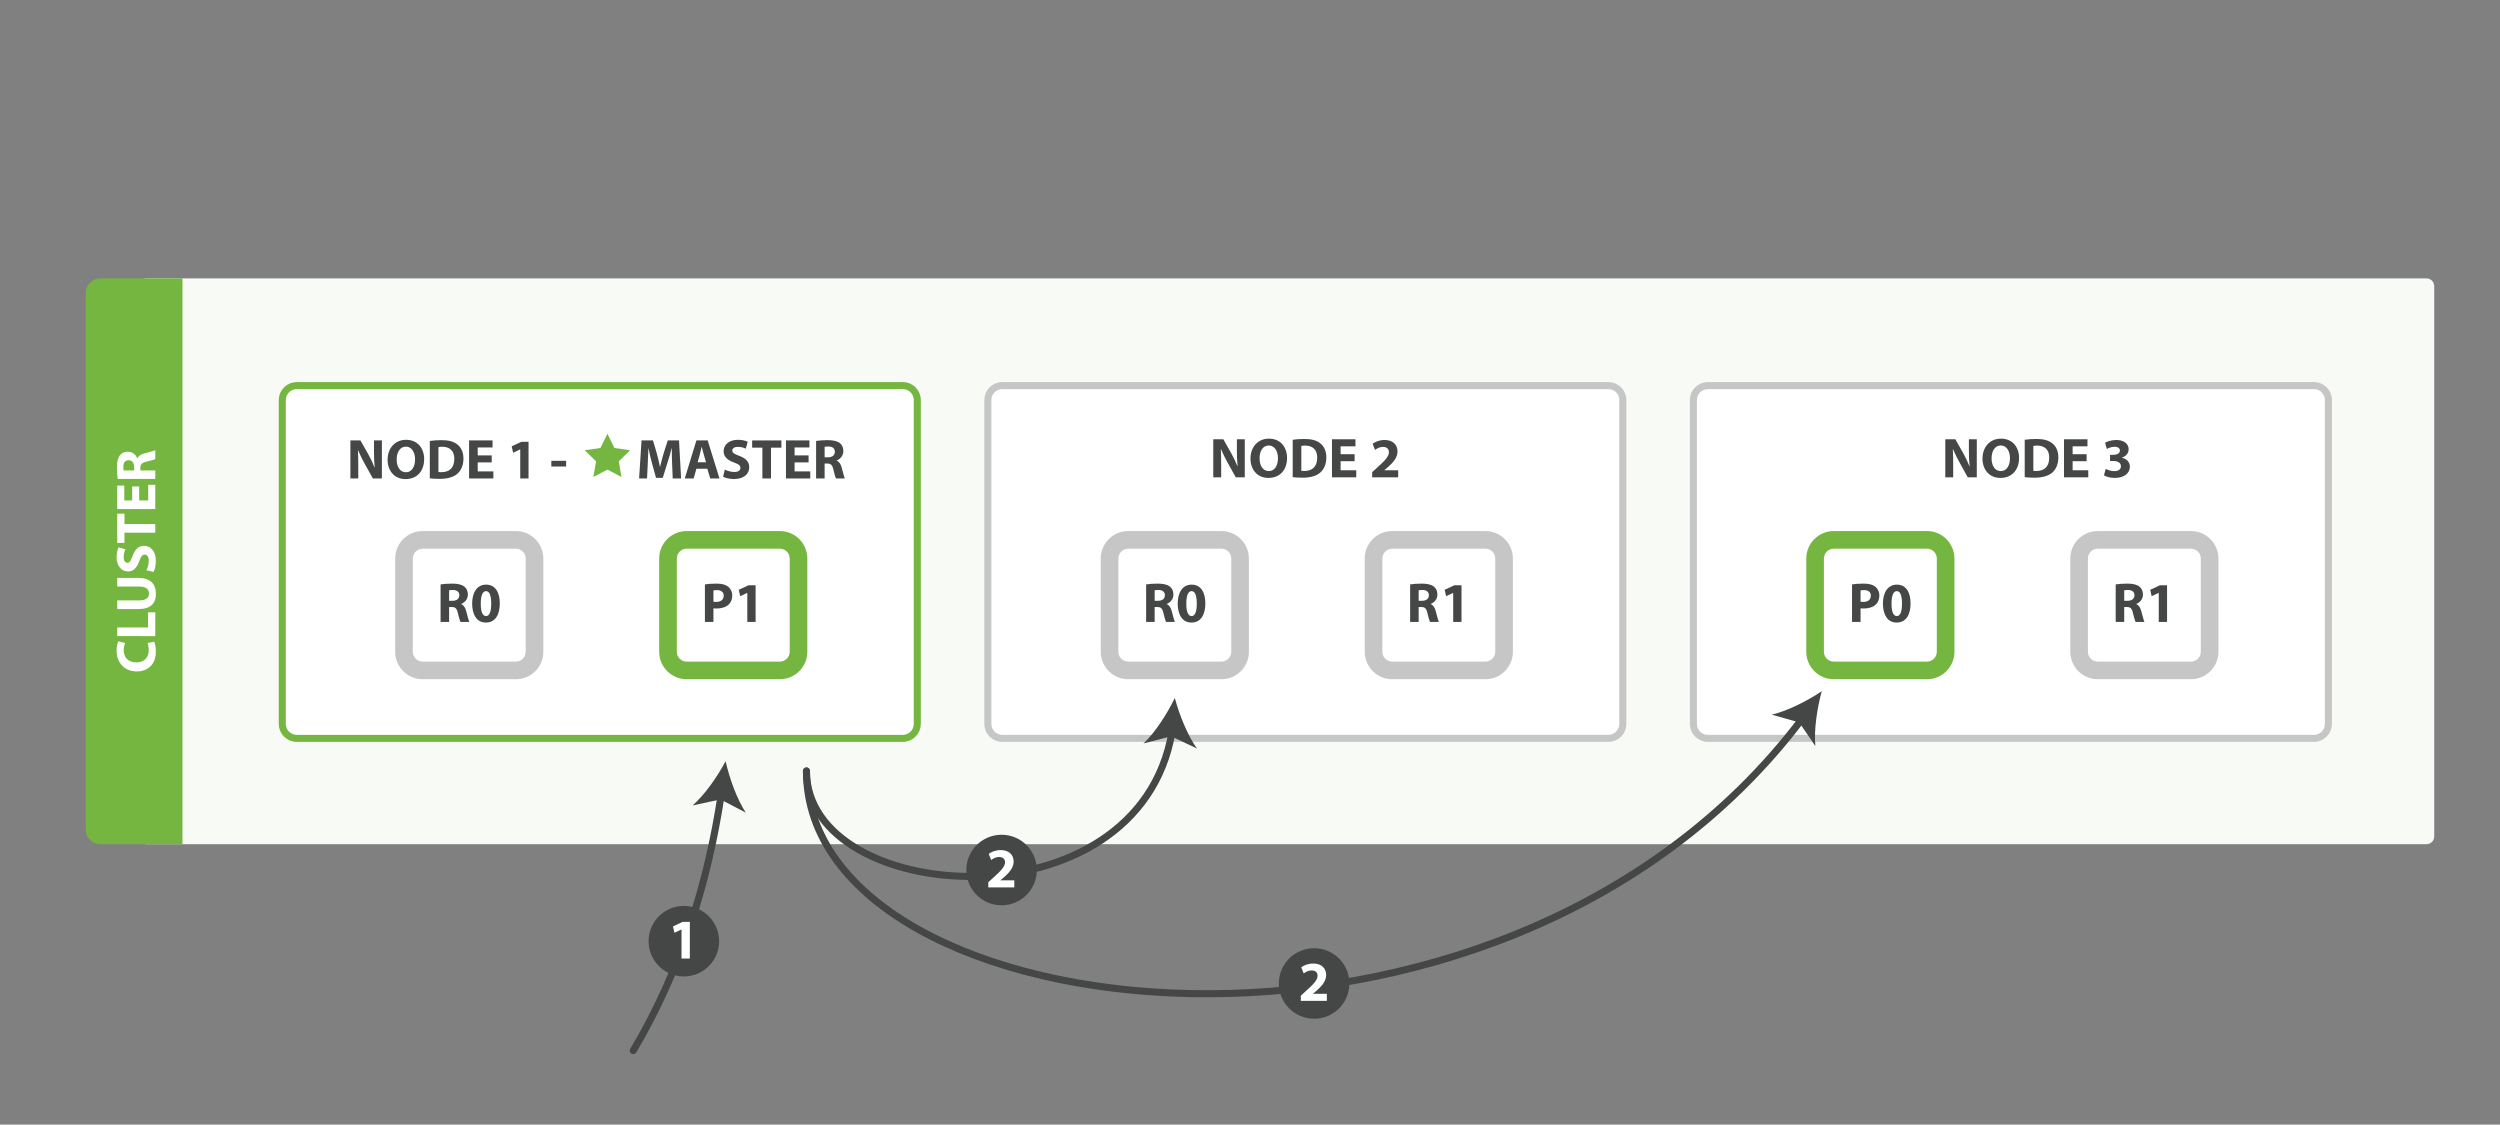<?xml version="1.0" encoding="utf-8"?>
<!-- Generator: Adobe Illustrator 17.1.0, SVG Export Plug-In . SVG Version: 6.00 Build 0)  -->
<!DOCTYPE svg PUBLIC "-//W3C//DTD SVG 1.1//EN" "http://www.w3.org/Graphics/SVG/1.1/DTD/svg11.dtd">
<svg version="1.1" xmlns="http://www.w3.org/2000/svg" xmlns:xlink="http://www.w3.org/1999/xlink" x="0px" y="0px"
	 viewBox="0 0 566.929 255.026" enable-background="new 0 0 566.929 255.026" xml:space="preserve">
<rect x="0" y="0" width="566.929" height="255.026" fill="#808080" stroke="none"/>
<g id="Layer_2" display="none">
	<path display="inline" fill="#75B640" d="M41.378,191.282H22.729c-1.811,0-3.28-1.468-3.28-3.28V66.262
		c0-1.811,1.468-3.28,3.28-3.28h18.649V191.282z"/>
</g>
<g id="Layer_1">
	<path fill="#F8FAF6" d="M550.274,191.44H33.293c-1.811,0-3.28-1.468-3.28-3.28V66.42c0-1.811,1.468-3.28,3.28-3.28h516.981
		c0.961,0,1.74,0.779,1.74,1.74V189.7C552.013,190.661,551.234,191.44,550.274,191.44z"/>
	<path fill="#FFFFFF" stroke="#75B640" stroke-width="1.6" stroke-miterlimit="10" d="M204.734,167.44H67.293
		c-1.811,0-3.28-1.468-3.28-3.28V90.72c0-1.811,1.468-3.28,3.28-3.28h137.441c1.811,0,3.28,1.468,3.28,3.28v73.441
		C208.013,165.972,206.545,167.44,204.734,167.44z"/>
	<path fill="#FFFFFF" stroke="#C6C6C6" stroke-width="1.6" stroke-miterlimit="10" d="M364.734,167.44H227.293
		c-1.811,0-3.28-1.468-3.28-3.28V90.72c0-1.811,1.468-3.28,3.28-3.28h137.441c1.811,0,3.28,1.468,3.28,3.28v73.441
		C368.013,165.972,366.545,167.44,364.734,167.44z"/>
	<path fill="#FFFFFF" stroke="#C6C6C6" stroke-width="1.6" stroke-miterlimit="10" d="M524.734,167.44H387.293
		c-1.811,0-3.28-1.468-3.28-3.28V90.72c0-1.811,1.468-3.28,3.28-3.28h137.441c1.811,0,3.28,1.468,3.28,3.28v73.441
		C528.013,165.972,526.545,167.44,524.734,167.44z"/>
	<g>
		<path fill="#FFFFFF" d="M95.839,152.029c-2.33,0-4.226-1.896-4.226-4.226v-21.147c0-2.33,1.896-4.226,4.226-4.226h21.148
			c2.33,0,4.226,1.896,4.226,4.226v21.147c0,2.33-1.896,4.226-4.226,4.226H95.839z"/>
		<g>
			<path fill="#C6C6C6" d="M116.987,124.429c1.229,0,2.226,0.997,2.226,2.226v21.148c0,1.229-0.997,2.226-2.226,2.226H95.84
				c-1.229,0-2.226-0.997-2.226-2.226v-21.148c0-1.229,0.997-2.226,2.226-2.226H116.987 M116.987,120.429H95.84
				c-3.433,0-6.226,2.793-6.226,6.226v21.148c0,3.433,2.793,6.226,6.226,6.226h21.148c3.433,0,6.226-2.793,6.226-6.226v-21.148
				C123.213,123.222,120.42,120.429,116.987,120.429L116.987,120.429z"/>
		</g>
	</g>
	<g>
		<path fill="#FFFFFF" d="M155.706,152.029c-2.33,0-4.226-1.896-4.226-4.226v-21.147c0-2.33,1.896-4.226,4.226-4.226h21.148
			c2.33,0,4.226,1.896,4.226,4.226v21.147c0,2.33-1.896,4.226-4.226,4.226H155.706z"/>
		<g>
			<path fill="#75B640" d="M176.854,124.429c1.229,0,2.226,0.997,2.226,2.226v21.148c0,1.229-0.997,2.226-2.226,2.226h-21.148
				c-1.229,0-2.226-0.997-2.226-2.226v-21.148c0-1.229,0.997-2.226,2.226-2.226H176.854 M176.854,120.429h-21.148
				c-3.433,0-6.226,2.793-6.226,6.226v21.148c0,3.433,2.793,6.226,6.226,6.226h21.148c3.433,0,6.226-2.793,6.226-6.226v-21.148
				C183.08,123.222,180.287,120.429,176.854,120.429L176.854,120.429z"/>
		</g>
	</g>
	<g>
		<path fill="#FFFFFF" d="M255.84,152.029c-2.33,0-4.227-1.896-4.227-4.226v-21.147c0-2.33,1.896-4.226,4.227-4.226h21.147
			c2.33,0,4.227,1.896,4.227,4.226v21.147c0,2.33-1.896,4.226-4.227,4.226H255.84z"/>
		<g>
			<path fill="#C6C6C6" d="M276.987,124.429c1.229,0,2.226,0.997,2.226,2.226v21.148c0,1.229-0.997,2.226-2.226,2.226H255.84
				c-1.229,0-2.226-0.997-2.226-2.226v-21.148c0-1.229,0.997-2.226,2.226-2.226H276.987 M276.987,120.429H255.84
				c-3.433,0-6.226,2.793-6.226,6.226v21.148c0,3.433,2.793,6.226,6.226,6.226h21.148c3.433,0,6.226-2.793,6.226-6.226v-21.148
				C283.213,123.222,280.42,120.429,276.987,120.429L276.987,120.429z"/>
		</g>
	</g>
	<g>
		<path fill="#FFFFFF" d="M315.706,152.029c-2.33,0-4.226-1.896-4.226-4.226v-21.147c0-2.33,1.896-4.226,4.226-4.226h21.148
			c2.33,0,4.226,1.896,4.226,4.226v21.147c0,2.33-1.896,4.226-4.226,4.226H315.706z"/>
		<path fill="#C6C6C6" d="M336.854,124.429c1.229,0,2.226,0.997,2.226,2.226v21.148c0,1.229-0.997,2.226-2.226,2.226h-21.148
			c-1.229,0-2.226-0.997-2.226-2.226v-21.148c0-1.229,0.997-2.226,2.226-2.226H336.854 M336.854,120.429h-21.148
			c-3.433,0-6.226,2.793-6.226,6.226v21.148c0,3.433,2.793,6.226,6.226,6.226h21.148c3.433,0,6.226-2.793,6.226-6.226v-21.148
			C343.08,123.222,340.287,120.429,336.854,120.429L336.854,120.429z"/>
	</g>
	<g>
		<path fill="#FFFFFF" d="M415.84,152.029c-2.33,0-4.227-1.896-4.227-4.226v-21.147c0-2.33,1.896-4.226,4.227-4.226h21.147
			c2.33,0,4.227,1.896,4.227,4.226v21.147c0,2.33-1.896,4.226-4.227,4.226H415.84z"/>
		<path fill="#75B640" d="M436.987,124.429c1.229,0,2.226,0.997,2.226,2.226v21.148c0,1.229-0.997,2.226-2.226,2.226H415.84
			c-1.229,0-2.226-0.997-2.226-2.226v-21.148c0-1.229,0.997-2.226,2.226-2.226H436.987 M436.987,120.429H415.84
			c-3.433,0-6.226,2.793-6.226,6.226v21.148c0,3.433,2.793,6.226,6.226,6.226h21.148c3.433,0,6.226-2.793,6.226-6.226v-21.148
			C443.213,123.222,440.42,120.429,436.987,120.429L436.987,120.429z"/>
	</g>
	<g>
		<path fill="#FFFFFF" d="M475.706,152.029c-2.33,0-4.226-1.896-4.226-4.226v-21.147c0-2.33,1.896-4.226,4.226-4.226h21.148
			c2.33,0,4.226,1.896,4.226,4.226v21.147c0,2.33-1.896,4.226-4.226,4.226H475.706z"/>
		<path fill="#C6C6C6" d="M496.854,124.429c1.229,0,2.226,0.997,2.226,2.226v21.148c0,1.229-0.997,2.226-2.226,2.226h-21.148
			c-1.229,0-2.226-0.997-2.226-2.226v-21.148c0-1.229,0.997-2.226,2.226-2.226H496.854 M496.854,120.429h-21.148
			c-3.433,0-6.226,2.793-6.226,6.226v21.148c0,3.433,2.793,6.226,6.226,6.226h21.148c3.433,0,6.226-2.793,6.226-6.226v-21.148
			C503.08,123.222,500.287,120.429,496.854,120.429L496.854,120.429z"/>
	</g>
	<g>
		<path fill="#454746" d="M275.137,108.24v-8.628h2.279l1.792,3.162c0.512,0.909,1.024,1.984,1.408,2.957h0.038
			c-0.128-1.139-0.166-2.304-0.166-3.597v-2.522h1.792v8.628h-2.048l-1.844-3.329c-0.512-0.922-1.075-2.036-1.498-3.047
			l-0.038,0.013c0.051,1.14,0.077,2.356,0.077,3.764v2.599H275.137z"/>
		<path fill="#454746" d="M291.868,103.836c0,2.829-1.716,4.544-4.237,4.544c-2.561,0-4.059-1.933-4.059-4.391
			c0-2.586,1.651-4.519,4.199-4.519C290.421,99.471,291.868,101.455,291.868,103.836z M285.633,103.952c0,1.69,0.794,2.88,2.1,2.88
			c1.319,0,2.074-1.255,2.074-2.932c0-1.549-0.742-2.88-2.087-2.88C286.401,101.02,285.633,102.274,285.633,103.952z"/>
		<path fill="#454746" d="M293.146,99.727c0.717-0.115,1.651-0.18,2.638-0.18c1.639,0,2.701,0.294,3.533,0.922
			c0.896,0.666,1.459,1.729,1.459,3.252c0,1.651-0.602,2.791-1.434,3.495c-0.909,0.755-2.291,1.114-3.981,1.114
			c-1.012,0-1.729-0.064-2.215-0.128V99.727z M295.105,106.768c0.166,0.039,0.436,0.039,0.679,0.039
			c1.767,0.013,2.919-0.96,2.919-3.021c0.013-1.792-1.037-2.74-2.715-2.74c-0.435,0-0.717,0.039-0.883,0.077V106.768z"/>
		<path fill="#454746" d="M307.188,104.592h-3.175v2.048h3.546v1.6h-5.505v-8.628h5.326v1.6h-3.367v1.792h3.175V104.592z"/>
		<path fill="#454746" d="M311.169,108.24v-1.178l1.075-0.973c1.817-1.626,2.701-2.56,2.727-3.533c0-0.679-0.409-1.216-1.37-1.216
			c-0.717,0-1.344,0.358-1.779,0.691l-0.551-1.396c0.628-0.474,1.601-0.858,2.728-0.858c1.882,0,2.919,1.101,2.919,2.612
			c0,1.396-1.012,2.509-2.215,3.584l-0.769,0.64v0.026h3.137v1.6H311.169z"/>
	</g>
	<g>
		<path fill="#454746" d="M441.137,108.24v-8.628h2.279l1.792,3.162c0.512,0.909,1.024,1.984,1.408,2.957h0.038
			c-0.128-1.139-0.166-2.304-0.166-3.597v-2.522h1.792v8.628h-2.048l-1.844-3.329c-0.512-0.922-1.075-2.036-1.498-3.047
			l-0.038,0.013c0.051,1.14,0.077,2.356,0.077,3.764v2.599H441.137z"/>
		<path fill="#454746" d="M457.868,103.836c0,2.829-1.716,4.544-4.237,4.544c-2.561,0-4.059-1.933-4.059-4.391
			c0-2.586,1.651-4.519,4.199-4.519C456.421,99.471,457.868,101.455,457.868,103.836z M451.633,103.952c0,1.69,0.794,2.88,2.1,2.88
			c1.319,0,2.074-1.255,2.074-2.932c0-1.549-0.742-2.88-2.087-2.88C452.401,101.02,451.633,102.274,451.633,103.952z"/>
		<path fill="#454746" d="M459.146,99.727c0.717-0.115,1.651-0.18,2.638-0.18c1.639,0,2.701,0.294,3.533,0.922
			c0.896,0.666,1.459,1.729,1.459,3.252c0,1.651-0.602,2.791-1.434,3.495c-0.909,0.755-2.291,1.114-3.981,1.114
			c-1.012,0-1.729-0.064-2.215-0.128V99.727z M461.105,106.768c0.166,0.039,0.436,0.039,0.679,0.039
			c1.767,0.013,2.919-0.96,2.919-3.021c0.013-1.792-1.037-2.74-2.715-2.74c-0.435,0-0.717,0.039-0.883,0.077V106.768z"/>
		<path fill="#454746" d="M473.188,104.592h-3.175v2.048h3.546v1.6h-5.505v-8.628h5.326v1.6h-3.367v1.792h3.175V104.592z"/>
		<path fill="#454746" d="M477.515,106.333c0.345,0.179,1.139,0.512,1.933,0.512c1.012,0,1.523-0.486,1.523-1.114
			c0-0.819-0.819-1.19-1.677-1.19H478.5v-1.396h0.755c0.653-0.013,1.485-0.256,1.485-0.96c0-0.5-0.409-0.871-1.229-0.871
			c-0.679,0-1.396,0.294-1.741,0.499l-0.397-1.408c0.5-0.32,1.498-0.627,2.573-0.627c1.78,0,2.766,0.935,2.766,2.074
			c0,0.883-0.499,1.575-1.523,1.933v0.025c0.998,0.179,1.805,0.935,1.805,2.023c0,1.472-1.293,2.547-3.405,2.547
			c-1.075,0-1.984-0.281-2.471-0.589L477.515,106.333z"/>
	</g>
	<g>
		<path fill="#454746" d="M99.912,132.527c0.628-0.103,1.562-0.18,2.599-0.18c1.28,0,2.177,0.192,2.791,0.679
			c0.513,0.41,0.794,1.011,0.794,1.805c0,1.101-0.781,1.856-1.523,2.125v0.039c0.602,0.243,0.935,0.819,1.152,1.613
			c0.269,0.973,0.537,2.1,0.704,2.433h-1.997c-0.141-0.243-0.346-0.947-0.602-2.01c-0.23-1.076-0.602-1.37-1.396-1.383h-0.589v3.393
			h-1.934V132.527z M101.846,136.239h0.768c0.974,0,1.55-0.486,1.55-1.242c0-0.794-0.538-1.191-1.435-1.204
			c-0.474,0-0.742,0.039-0.883,0.064V136.239z"/>
		<path fill="#454746" d="M113.34,136.841c0,2.573-1.037,4.34-3.162,4.34c-2.15,0-3.098-1.933-3.111-4.289
			c0-2.407,1.024-4.314,3.176-4.314C112.47,132.578,113.34,134.562,113.34,136.841z M109.025,136.892
			c-0.013,1.908,0.448,2.816,1.204,2.816c0.755,0,1.164-0.947,1.164-2.842c0-1.844-0.396-2.816-1.178-2.816
			C109.499,134.05,109.013,134.959,109.025,136.892z"/>
	</g>
	<g>
		<path fill="#454746" d="M159.854,132.527c0.602-0.103,1.447-0.18,2.638-0.18c1.203,0,2.061,0.23,2.637,0.691
			c0.551,0.436,0.922,1.152,0.922,1.997c0,0.845-0.281,1.562-0.794,2.048c-0.665,0.627-1.651,0.909-2.804,0.909
			c-0.256,0-0.486-0.013-0.665-0.039v3.085h-1.934V132.527z M161.788,136.444c0.166,0.039,0.371,0.051,0.652,0.051
			c1.037,0,1.678-0.525,1.678-1.408c0-0.793-0.551-1.267-1.523-1.267c-0.397,0-0.666,0.038-0.807,0.077V136.444z"/>
		<path fill="#454746" d="M169.468,134.447h-0.025l-1.588,0.755l-0.32-1.459l2.202-1.024h1.613v8.321h-1.882V134.447z"/>
	</g>
	<g>
		<path fill="#454746" d="M259.912,132.527c0.628-0.103,1.562-0.18,2.599-0.18c1.28,0,2.177,0.192,2.791,0.679
			c0.513,0.41,0.794,1.011,0.794,1.805c0,1.101-0.781,1.856-1.523,2.125v0.039c0.602,0.243,0.935,0.819,1.152,1.613
			c0.269,0.973,0.537,2.1,0.704,2.433h-1.997c-0.141-0.243-0.346-0.947-0.602-2.01c-0.23-1.076-0.602-1.37-1.396-1.383h-0.589v3.393
			h-1.934V132.527z M261.846,136.239h0.768c0.974,0,1.55-0.486,1.55-1.242c0-0.794-0.538-1.191-1.435-1.204
			c-0.474,0-0.742,0.039-0.883,0.064V136.239z"/>
		<path fill="#454746" d="M273.34,136.841c0,2.573-1.037,4.34-3.162,4.34c-2.15,0-3.098-1.933-3.111-4.289
			c0-2.407,1.024-4.314,3.176-4.314C272.47,132.578,273.34,134.562,273.34,136.841z M269.025,136.892
			c-0.013,1.908,0.448,2.816,1.204,2.816c0.755,0,1.164-0.947,1.164-2.842c0-1.844-0.396-2.816-1.178-2.816
			C269.499,134.05,269.013,134.959,269.025,136.892z"/>
	</g>
	<g>
		<path fill="#454746" d="M319.778,132.527c0.628-0.103,1.562-0.18,2.599-0.18c1.28,0,2.177,0.192,2.791,0.679
			c0.513,0.41,0.794,1.011,0.794,1.805c0,1.101-0.781,1.856-1.523,2.125v0.039c0.602,0.243,0.935,0.819,1.152,1.613
			c0.269,0.973,0.537,2.1,0.704,2.433h-1.997c-0.141-0.243-0.346-0.947-0.602-2.01c-0.23-1.076-0.602-1.37-1.396-1.383h-0.589v3.393
			h-1.934V132.527z M321.712,136.239h0.768c0.974,0,1.55-0.486,1.55-1.242c0-0.794-0.538-1.191-1.435-1.204
			c-0.474,0-0.742,0.039-0.883,0.064V136.239z"/>
		<path fill="#454746" d="M329.545,134.447h-0.025l-1.588,0.755l-0.32-1.459l2.202-1.024h1.613v8.321h-1.882V134.447z"/>
	</g>
	<g>
		<path fill="#454746" d="M419.988,132.527c0.602-0.103,1.447-0.18,2.638-0.18c1.203,0,2.061,0.23,2.637,0.691
			c0.551,0.436,0.922,1.152,0.922,1.997c0,0.845-0.281,1.562-0.794,2.048c-0.665,0.627-1.651,0.909-2.804,0.909
			c-0.256,0-0.486-0.013-0.665-0.039v3.085h-1.934V132.527z M421.922,136.444c0.166,0.039,0.371,0.051,0.652,0.051
			c1.037,0,1.678-0.525,1.678-1.408c0-0.793-0.551-1.267-1.523-1.267c-0.397,0-0.666,0.038-0.807,0.077V136.444z"/>
		<path fill="#454746" d="M433.263,136.841c0,2.573-1.037,4.34-3.162,4.34c-2.15,0-3.098-1.933-3.11-4.289
			c0-2.407,1.023-4.314,3.175-4.314C432.393,132.578,433.263,134.562,433.263,136.841z M428.948,136.892
			c-0.013,1.908,0.448,2.816,1.204,2.816c0.755,0,1.164-0.947,1.164-2.842c0-1.844-0.396-2.816-1.178-2.816
			C429.422,134.05,428.936,134.959,428.948,136.892z"/>
	</g>
	<g>
		<path fill="#454746" d="M479.778,132.527c0.628-0.103,1.562-0.18,2.599-0.18c1.28,0,2.177,0.192,2.791,0.679
			c0.513,0.41,0.794,1.011,0.794,1.805c0,1.101-0.781,1.856-1.523,2.125v0.039c0.602,0.243,0.935,0.819,1.152,1.613
			c0.269,0.973,0.537,2.1,0.704,2.433h-1.997c-0.141-0.243-0.346-0.947-0.602-2.01c-0.23-1.076-0.602-1.37-1.396-1.383h-0.589v3.393
			h-1.934V132.527z M481.712,136.239h0.768c0.974,0,1.55-0.486,1.55-1.242c0-0.794-0.538-1.191-1.435-1.204
			c-0.474,0-0.742,0.039-0.883,0.064V136.239z"/>
		<path fill="#454746" d="M489.545,134.447h-0.025l-1.588,0.755l-0.32-1.459l2.202-1.024h1.613v8.321h-1.882V134.447z"/>
	</g>
	<g>
		<g>
			<path fill="none" stroke="#454746" stroke-width="1.6" stroke-linecap="round" stroke-miterlimit="10" d="M182.879,174.839
				c0,59.657,157.337,78.904,225.765-11.803"/>
			<g>
				<path fill="#454746" d="M413.126,156.744c-1.031,3.737-1.801,8.742-1.458,12.435l-3.651-5.346l-6.225-1.772
					C405.404,161.218,409.908,158.905,413.126,156.744z"/>
			</g>
		</g>
	</g>
	<circle fill="#454746" cx="298.002" cy="223.026" r="8"/>
	<g>
		<path fill="#FFFFFF" d="M294.989,226.965v-1.178l1.075-0.973c1.817-1.626,2.701-2.56,2.727-3.533c0-0.679-0.409-1.216-1.37-1.216
			c-0.717,0-1.344,0.358-1.779,0.691l-0.551-1.396c0.628-0.474,1.601-0.858,2.728-0.858c1.882,0,2.919,1.101,2.919,2.612
			c0,1.396-1.012,2.509-2.215,3.584l-0.769,0.64v0.026h3.137v1.6H294.989z"/>
	</g>
	<g>
		<g>
			<path fill="none" stroke="#454746" stroke-width="1.6" stroke-linecap="round" stroke-miterlimit="10" d="M143.613,238.24
				c11.069-18.651,16.985-38.575,19.92-57.957"/>
			<g>
				<path fill="#454746" d="M164.547,172.625c0.852,3.782,2.532,8.559,4.576,11.654l-5.74-2.993l-6.325,1.371
					C159.845,180.212,162.727,176.048,164.547,172.625z"/>
			</g>
		</g>
	</g>
	<circle fill="#454746" cx="155.08" cy="213.433" r="8"/>
	<g>
		<path fill="#FFFFFF" d="M154.55,210.778h-0.025l-1.588,0.755l-0.32-1.459l2.202-1.024h1.613v8.321h-1.882V210.778z"/>
	</g>
	<g>
		<path fill="#454746" d="M79.458,108.505v-8.628h2.279l1.792,3.162c0.512,0.909,1.024,1.984,1.408,2.957h0.038
			c-0.128-1.139-0.166-2.304-0.166-3.597v-2.522h1.792v8.628h-2.048l-1.844-3.329c-0.512-0.922-1.075-2.036-1.498-3.047
			l-0.038,0.013c0.051,1.14,0.077,2.356,0.077,3.764v2.599H79.458z"/>
		<path fill="#454746" d="M96.189,104.101c0,2.829-1.716,4.544-4.238,4.544c-2.56,0-4.058-1.933-4.058-4.391
			c0-2.586,1.651-4.519,4.199-4.519C94.742,99.735,96.189,101.72,96.189,104.101z M89.954,104.216c0,1.69,0.794,2.88,2.1,2.88
			c1.319,0,2.074-1.255,2.074-2.932c0-1.549-0.742-2.88-2.087-2.88C90.723,101.285,89.954,102.539,89.954,104.216z"/>
		<path fill="#454746" d="M97.468,99.992c0.717-0.115,1.651-0.18,2.638-0.18c1.639,0,2.701,0.294,3.533,0.922
			c0.896,0.666,1.459,1.729,1.459,3.252c0,1.651-0.602,2.791-1.434,3.495c-0.909,0.755-2.291,1.114-3.981,1.114
			c-1.011,0-1.729-0.064-2.215-0.128V99.992z M99.427,107.033c0.166,0.039,0.436,0.039,0.679,0.039
			c1.767,0.013,2.919-0.96,2.919-3.021c0.013-1.792-1.037-2.74-2.714-2.74c-0.436,0-0.718,0.039-0.884,0.077V107.033z"/>
		<path fill="#454746" d="M111.51,104.856h-3.175v2.048h3.546v1.6h-5.505v-8.628h5.326v1.6h-3.367v1.792h3.175V104.856z"/>
		<path fill="#454746" d="M117.974,101.912h-0.025l-1.588,0.755l-0.32-1.459l2.202-1.024h1.613v8.321h-1.882V101.912z"/>
		<path fill="#454746" d="M128.38,104.498v1.293h-3.354v-1.293H128.38z"/>
		<path fill="#454746" d="M152.419,105.202c-0.039-1.037-0.077-2.292-0.077-3.546h-0.038c-0.27,1.101-0.628,2.33-0.961,3.341
			l-1.05,3.367h-1.523l-0.921-3.342c-0.282-1.011-0.576-2.24-0.781-3.367h-0.025c-0.052,1.165-0.09,2.497-0.154,3.572l-0.153,3.277
			h-1.805l0.55-8.628h2.599l0.846,2.88c0.269,0.999,0.537,2.074,0.729,3.085h0.038c0.243-0.999,0.538-2.138,0.819-3.098l0.922-2.868
			h2.548l0.474,8.628h-1.907L152.419,105.202z"/>
		<path fill="#454746" d="M157.921,106.29l-0.614,2.215h-2.022l2.637-8.628h2.561l2.676,8.628h-2.1l-0.665-2.215H157.921z
			 M160.11,104.831L159.572,103c-0.153-0.512-0.307-1.152-0.435-1.664h-0.025c-0.129,0.512-0.257,1.165-0.397,1.664l-0.512,1.831
			H160.11z"/>
		<path fill="#454746" d="M164.372,106.495c0.524,0.269,1.331,0.538,2.163,0.538c0.896,0,1.37-0.372,1.37-0.935
			c0-0.538-0.41-0.845-1.446-1.216c-1.435-0.499-2.369-1.293-2.369-2.547c0-1.473,1.229-2.599,3.265-2.599
			c0.974,0,1.69,0.205,2.202,0.436l-0.436,1.574c-0.346-0.166-0.96-0.409-1.805-0.409s-1.255,0.384-1.255,0.832
			c0,0.55,0.486,0.793,1.601,1.216c1.523,0.563,2.24,1.357,2.24,2.573c0,1.447-1.113,2.676-3.482,2.676
			c-0.985,0-1.958-0.256-2.445-0.525L164.372,106.495z"/>
		<path fill="#454746" d="M172.884,101.515h-2.316v-1.639h6.631v1.639h-2.355v6.99h-1.959V101.515z"/>
		<path fill="#454746" d="M183.368,104.856h-3.175v2.048h3.546v1.6h-5.505v-8.628h5.326v1.6h-3.367v1.792h3.175V104.856z"/>
		<path fill="#454746" d="M185.069,99.992c0.628-0.103,1.562-0.18,2.599-0.18c1.28,0,2.177,0.192,2.791,0.679
			c0.513,0.41,0.794,1.011,0.794,1.805c0,1.101-0.781,1.856-1.523,2.125v0.039c0.602,0.243,0.935,0.819,1.152,1.613
			c0.269,0.973,0.537,2.1,0.704,2.433h-1.997c-0.141-0.243-0.346-0.947-0.602-2.01c-0.23-1.076-0.602-1.37-1.396-1.383h-0.589v3.393
			h-1.934V99.992z M187.003,103.704h0.768c0.974,0,1.55-0.486,1.55-1.242c0-0.794-0.538-1.191-1.435-1.204
			c-0.474,0-0.742,0.039-0.883,0.064V103.704z"/>
	</g>
	<polygon fill="#75B640" points="137.747,98.361 139.339,101.589 142.901,102.106 140.324,104.618 140.932,108.165 137.747,106.491 
		134.561,108.165 135.17,104.618 132.592,102.106 136.154,101.589 	"/>
	<path fill="#75B640" d="M41.378,191.44H22.729c-1.811,0-3.28-1.468-3.28-3.28V66.42c0-1.811,1.468-3.28,3.28-3.28h18.649V191.44z"
		/>
	<g>
		<path fill="#FFFFFF" d="M34.971,145.527c0.179,0.358,0.371,1.165,0.371,2.215c0,2.983-1.856,4.519-4.314,4.519
			c-2.944,0-4.583-2.1-4.583-4.711c0-1.011,0.205-1.78,0.384-2.125l1.55,0.396c-0.167,0.397-0.32,0.948-0.32,1.639
			c0,1.549,0.935,2.752,2.854,2.752c1.729,0,2.816-1.024,2.816-2.765c0-0.589-0.128-1.242-0.281-1.626L34.971,145.527z"/>
		<path fill="#FFFFFF" d="M26.585,144.249v-1.959h6.99v-3.431h1.639v5.39H26.585z"/>
		<path fill="#FFFFFF" d="M26.585,136.159h4.968c1.484,0,2.24-0.563,2.24-1.562c0-1.024-0.717-1.587-2.24-1.587h-4.968v-1.946h4.84
			c2.662,0,3.93,1.344,3.93,3.598c0,2.176-1.203,3.457-3.956,3.457h-4.813V136.159z"/>
		<path fill="#FFFFFF" d="M33.204,129.311c0.269-0.525,0.537-1.331,0.537-2.164c0-0.896-0.371-1.37-0.935-1.37
			c-0.537,0-0.845,0.41-1.216,1.447c-0.499,1.434-1.293,2.368-2.548,2.368c-1.472,0-2.599-1.229-2.599-3.265
			c0-0.973,0.205-1.689,0.436-2.202l1.574,0.435c-0.166,0.346-0.409,0.96-0.409,1.805c0,0.845,0.384,1.255,0.832,1.255
			c0.551,0,0.794-0.487,1.216-1.601c0.563-1.523,1.357-2.24,2.573-2.24c1.447,0,2.676,1.114,2.676,3.482
			c0,0.986-0.256,1.959-0.524,2.445L33.204,129.311z"/>
		<path fill="#FFFFFF" d="M28.224,120.799v2.317h-1.639v-6.632h1.639v2.356h6.99v1.958H28.224z"/>
		<path fill="#FFFFFF" d="M31.565,110.315v3.175h2.048v-3.546h1.601v5.505h-8.629v-5.326h1.601v3.367h1.792v-3.175H31.565z"/>
		<path fill="#FFFFFF" d="M26.7,108.614c-0.103-0.627-0.179-1.562-0.179-2.599c0-1.28,0.191-2.176,0.679-2.791
			c0.409-0.512,1.011-0.793,1.805-0.793c1.101,0,1.856,0.781,2.125,1.523h0.038c0.244-0.602,0.819-0.935,1.613-1.152
			c0.974-0.269,2.1-0.538,2.433-0.704v1.997c-0.243,0.141-0.947,0.346-2.01,0.602c-1.075,0.23-1.37,0.602-1.383,1.395v0.589h3.393
			v1.933H26.7z M30.413,106.681v-0.769c0-0.973-0.486-1.549-1.242-1.549c-0.793,0-1.19,0.538-1.203,1.434
			c0,0.474,0.038,0.743,0.064,0.884H30.413z"/>
	</g>
	<g>
		<g>
			<path fill="none" stroke="#454746" stroke-width="1.6" stroke-linecap="round" stroke-miterlimit="10" d="M182.879,174.839
				c0,30.602,75.212,36.083,82.903-8.856"/>
			<g>
				<path fill="#454746" d="M266.414,158.277c1,3.746,2.865,8.453,5.027,11.466l-5.852-2.767l-6.267,1.617
					C262.013,166.041,264.729,161.768,266.414,158.277z"/>
			</g>
		</g>
	</g>
	<circle fill="#454746" cx="227.129" cy="197.298" r="8"/>
	<g>
		<path fill="#FFFFFF" d="M224.115,201.237v-1.178l1.075-0.973c1.817-1.626,2.701-2.56,2.727-3.533c0-0.679-0.409-1.216-1.37-1.216
			c-0.717,0-1.344,0.358-1.779,0.691l-0.551-1.396c0.628-0.474,1.601-0.858,2.728-0.858c1.882,0,2.919,1.101,2.919,2.612
			c0,1.396-1.012,2.509-2.215,3.584l-0.769,0.64v0.026h3.137v1.6H224.115z"/>
	</g>
</g>
</svg>
